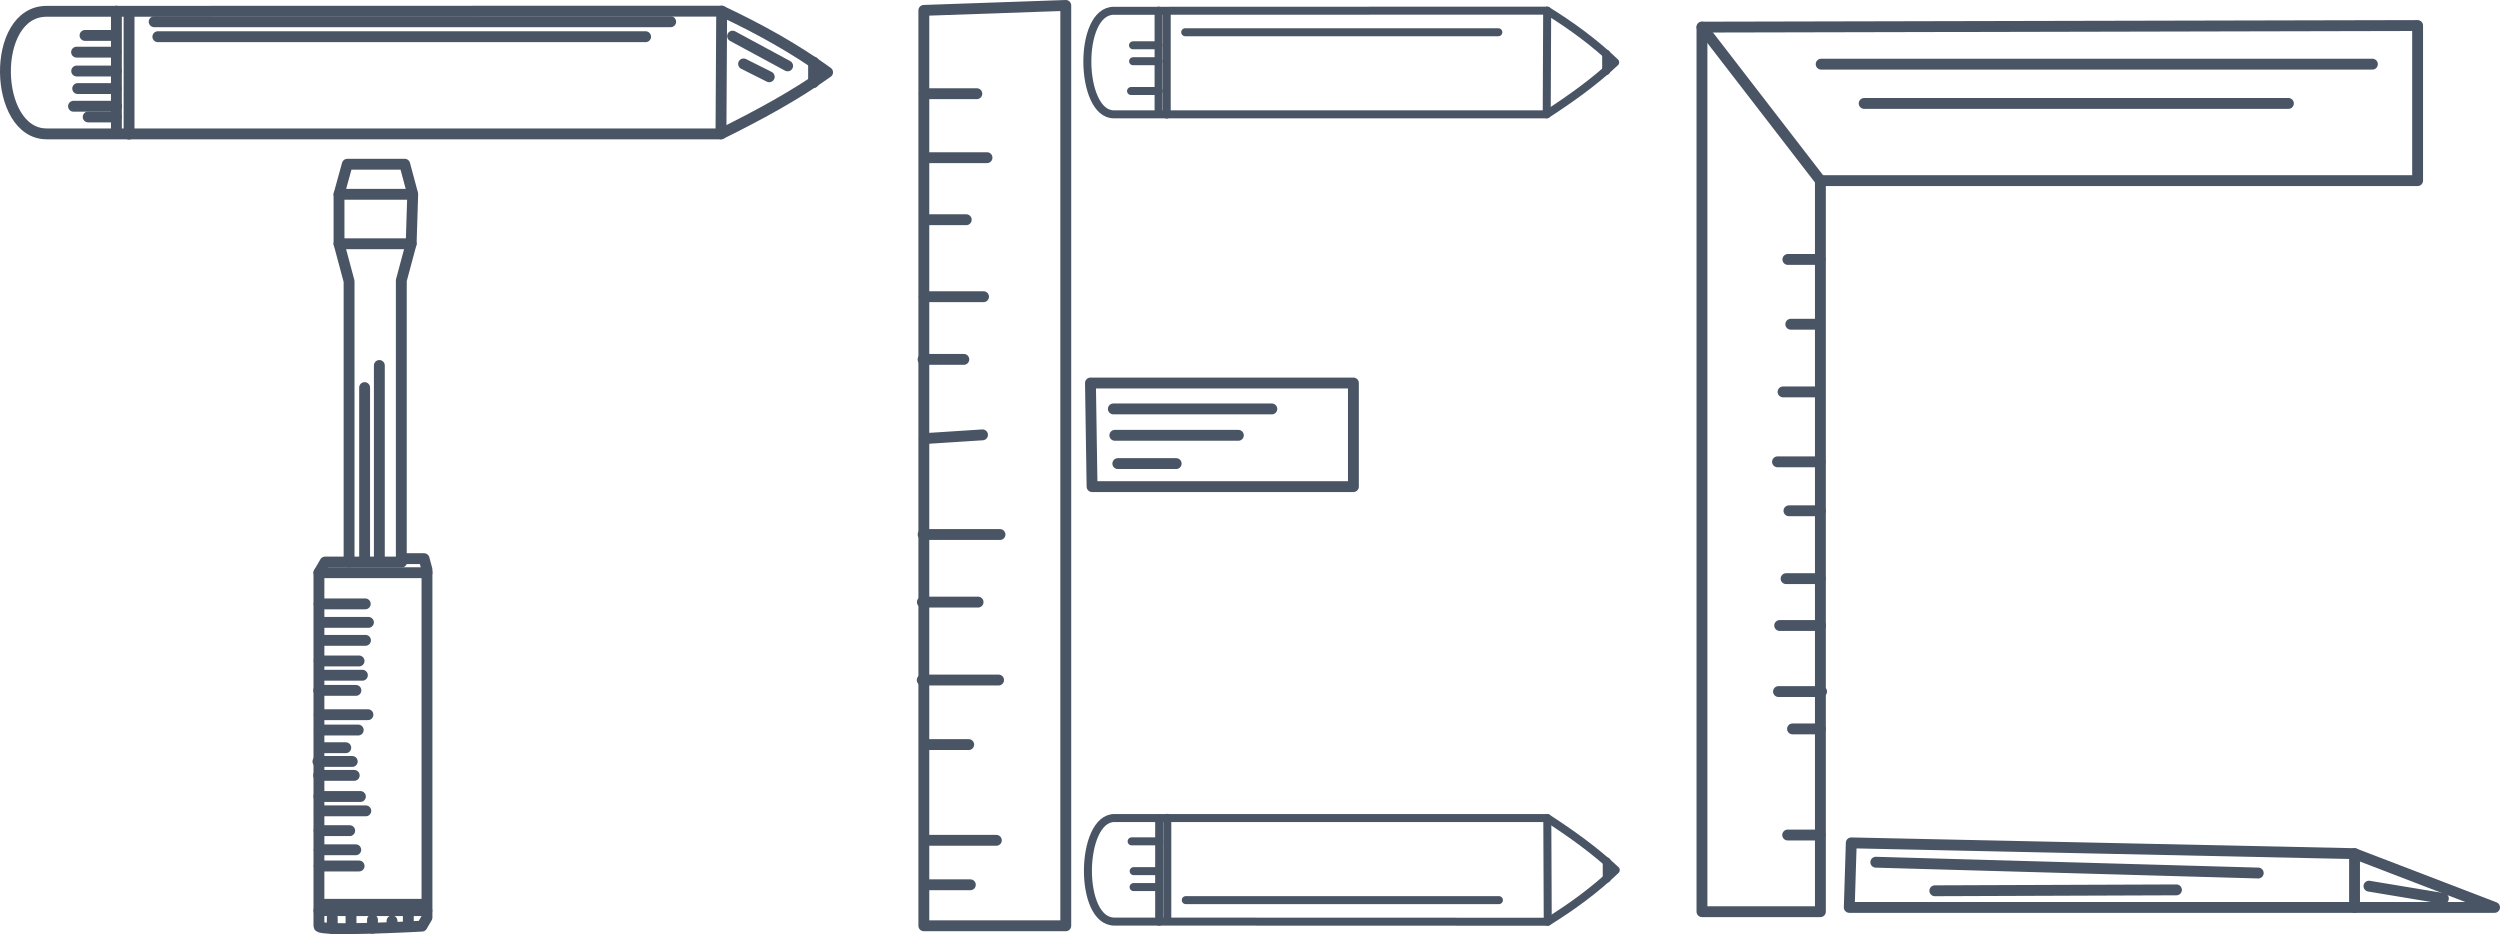 <?xml version="1.0" encoding="UTF-8" standalone="no"?>
<!-- Created with Inkscape (http://www.inkscape.org/) -->

<svg
   width="368.31mm"
   height="137.617mm"
   viewBox="0 0 368.31 137.617"
   version="1.1"
   id="svg5"
   inkscape:version="1.1.1 (eb90963e84, 2021-10-02)"
   sodipodi:docname="logo.svg"
   xmlns:inkscape="http://www.inkscape.org/namespaces/inkscape"
   xmlns:sodipodi="http://sodipodi.sourceforge.net/DTD/sodipodi-0.dtd"
   xmlns="http://www.w3.org/2000/svg"
   xmlns:svg="http://www.w3.org/2000/svg">
  <sodipodi:namedview
     id="namedview7"
     pagecolor="#ffffff"
     bordercolor="#666666"
     borderopacity="1.0"
     inkscape:pageshadow="2"
     inkscape:pageopacity="0.0"
     inkscape:pagecheckerboard="0"
     inkscape:document-units="mm"
     showgrid="false"
     inkscape:zoom="0.37549453"
     inkscape:cx="792.28851"
     inkscape:cy="544.61513"
     inkscape:window-width="1920"
     inkscape:window-height="1008"
     inkscape:window-x="0"
     inkscape:window-y="0"
     inkscape:window-maximized="1"
     inkscape:current-layer="layer1" />
  <defs
     id="defs2" />
  <g
     inkscape:label="Layer 1"
     inkscape:groupmode="layer"
     id="layer1"
     transform="translate(-28.664,-63.165)">
    <path
       style="fill:none;stroke:#495464;stroke-width:1.601;stroke-linecap:round;stroke-linejoin:round;stroke-miterlimit:4;stroke-dasharray:none;stroke-opacity:1"
       d="m 35.533,64.831 c -8.306,0 -7.876,18.056 0,18.056 h 99.346 c 5.558,-2.751 10.937,-5.654 15.71,-9.07 -4.71,-3.43 -9.993,-6.364 -15.607,-9.011 z"
       id="path857"
       sodipodi:nodetypes="cccccc"
       inkscape:export-filename="/home/caleb/Documents/Javascript/reactjs/public/logo.png"
       inkscape:export-xdpi="96"
       inkscape:export-ydpi="96" />
    <path
       style="fill:none;stroke:#495464;stroke-width:1.601;stroke-linecap:round;stroke-linejoin:round;stroke-miterlimit:4;stroke-dasharray:none;stroke-opacity:1"
       d="M 45.813,64.809 V 82.81"
       id="path3573"
       inkscape:export-filename="/home/caleb/Documents/Javascript/reactjs/public/logo.png"
       inkscape:export-xdpi="96"
       inkscape:export-ydpi="96" />
    <path
       style="fill:none;stroke:#495464;stroke-width:1.601;stroke-linecap:round;stroke-linejoin:round;stroke-miterlimit:4;stroke-dasharray:none;stroke-opacity:1"
       d="M 47.677,64.976 V 82.926"
       id="path3575"
       inkscape:export-filename="/home/caleb/Documents/Javascript/reactjs/public/logo.png"
       inkscape:export-xdpi="96"
       inkscape:export-ydpi="96" />
    <path
       style="fill:none;stroke:#495464;stroke-width:1.601;stroke-linecap:round;stroke-linejoin:round;stroke-miterlimit:4;stroke-dasharray:none;stroke-opacity:1"
       d="M 134.983,64.806 134.88,82.887"
       id="path3577"
       inkscape:export-filename="/home/caleb/Documents/Javascript/reactjs/public/logo.png"
       inkscape:export-xdpi="96"
       inkscape:export-ydpi="96" />
    <path
       style="fill:none;stroke:#495464;stroke-width:1.601;stroke-linecap:round;stroke-linejoin:round;stroke-miterlimit:4;stroke-dasharray:none;stroke-opacity:1"
       d="m 148.522,72.308 v 3.02"
       id="path3579"
       inkscape:export-filename="/home/caleb/Documents/Javascript/reactjs/public/logo.png"
       inkscape:export-xdpi="96"
       inkscape:export-ydpi="96" />
    <path
       style="fill:none;stroke:#495464;stroke-width:1.601;stroke-linecap:round;stroke-linejoin:round;stroke-miterlimit:4;stroke-dasharray:none;stroke-opacity:1"
       d="m 81.332,87.359 h 6.956 l 1.18,4.402 -0.231,7.313 -1.451,5.407 v 40.988 h 3.352 l 0.43,1.604 v 51.261 l -0.736,1.274 c 0,0 -15.182,0.841 -15.182,0 v -52.074 l 0.903,-1.565 h 3.538 v -41.361 L 78.609,99.074 V 91.79 l 1.22,-4.427 1.503,-0.005"
       id="path3581"
       sodipodi:nodetypes="ccccccccccscccccccc"
       inkscape:export-filename="/home/caleb/Documents/Javascript/reactjs/public/logo.png"
       inkscape:export-xdpi="96"
       inkscape:export-ydpi="96" />
    <path
       style="fill:none;stroke:#495464;stroke-width:1.601;stroke-linecap:round;stroke-linejoin:round;stroke-miterlimit:4;stroke-dasharray:none;stroke-opacity:1"
       d="m 80.091,145.969 h 7.743 v -0.504"
       id="path3863"
       inkscape:export-filename="/home/caleb/Documents/Javascript/reactjs/public/logo.png"
       inkscape:export-xdpi="96"
       inkscape:export-ydpi="96" />
    <path
       style="fill:none;stroke:#495464;stroke-width:1.601;stroke-linecap:round;stroke-linejoin:round;stroke-miterlimit:4;stroke-dasharray:none;stroke-opacity:1"
       d="m 75.65,147.533 h 15.918"
       id="path3865"
       inkscape:export-filename="/home/caleb/Documents/Javascript/reactjs/public/logo.png"
       inkscape:export-xdpi="96"
       inkscape:export-ydpi="96" />
    <path
       style="fill:none;stroke:#495464;stroke-width:1.601;stroke-linecap:round;stroke-linejoin:round;stroke-miterlimit:4;stroke-dasharray:none;stroke-opacity:1"
       d="m 75.676,152.132 h 6.798"
       id="path3867"
       inkscape:export-filename="/home/caleb/Documents/Javascript/reactjs/public/logo.png"
       inkscape:export-xdpi="96"
       inkscape:export-ydpi="96" />
    <path
       style="fill:none;stroke:#495464;stroke-width:1.601;stroke-linecap:round;stroke-linejoin:round;stroke-miterlimit:4;stroke-dasharray:none;stroke-opacity:1"
       d="m 75.738,154.856 h 7.207"
       id="path3869"
       inkscape:export-filename="/home/caleb/Documents/Javascript/reactjs/public/logo.png"
       inkscape:export-xdpi="96"
       inkscape:export-ydpi="96" />
    <path
       style="fill:none;stroke:#495464;stroke-width:1.601;stroke-linecap:round;stroke-linejoin:round;stroke-miterlimit:4;stroke-dasharray:none;stroke-opacity:1"
       d="m 75.733,157.502 h 6.777"
       id="path3871"
       inkscape:export-filename="/home/caleb/Documents/Javascript/reactjs/public/logo.png"
       inkscape:export-xdpi="96"
       inkscape:export-ydpi="96" />
    <path
       style="fill:none;stroke:#495464;stroke-width:1.601;stroke-linecap:round;stroke-linejoin:round;stroke-miterlimit:4;stroke-dasharray:none;stroke-opacity:1"
       d="m 75.678,160.542 h 5.888"
       id="path3873"
       inkscape:export-filename="/home/caleb/Documents/Javascript/reactjs/public/logo.png"
       inkscape:export-xdpi="96"
       inkscape:export-ydpi="96" />
    <path
       style="fill:none;stroke:#495464;stroke-width:1.601;stroke-linecap:round;stroke-linejoin:round;stroke-miterlimit:4;stroke-dasharray:none;stroke-opacity:1"
       d="m 75.745,162.644 h 6.309"
       id="path3875"
       inkscape:export-filename="/home/caleb/Documents/Javascript/reactjs/public/logo.png"
       inkscape:export-xdpi="96"
       inkscape:export-ydpi="96" />
    <path
       style="fill:none;stroke:#495464;stroke-width:1.601;stroke-linecap:round;stroke-linejoin:round;stroke-miterlimit:4;stroke-dasharray:none;stroke-opacity:1"
       d="m 75.623,164.876 h 5.474"
       id="path3877"
       inkscape:export-filename="/home/caleb/Documents/Javascript/reactjs/public/logo.png"
       inkscape:export-xdpi="96"
       inkscape:export-ydpi="96" />
    <path
       style="fill:none;stroke:#495464;stroke-width:1.601;stroke-linecap:round;stroke-linejoin:round;stroke-miterlimit:4;stroke-dasharray:none;stroke-opacity:1"
       d="m 75.686,168.456 h 7.185"
       id="path3879"
       inkscape:export-filename="/home/caleb/Documents/Javascript/reactjs/public/logo.png"
       inkscape:export-xdpi="96"
       inkscape:export-ydpi="96" />
    <path
       style="fill:none;stroke:#495464;stroke-width:1.601;stroke-linecap:round;stroke-linejoin:round;stroke-miterlimit:4;stroke-dasharray:none;stroke-opacity:1"
       d="M 75.704,170.716 H 81.44"
       id="path3881"
       inkscape:export-filename="/home/caleb/Documents/Javascript/reactjs/public/logo.png"
       inkscape:export-xdpi="96"
       inkscape:export-ydpi="96" />
    <path
       style="fill:none;stroke:#495464;stroke-width:1.601;stroke-linecap:round;stroke-linejoin:round;stroke-miterlimit:4;stroke-dasharray:none;stroke-opacity:1"
       d="m 75.729,173.324 h 3.874"
       id="path3883"
       inkscape:export-filename="/home/caleb/Documents/Javascript/reactjs/public/logo.png"
       inkscape:export-xdpi="96"
       inkscape:export-ydpi="96" />
    <path
       style="fill:none;stroke:#495464;stroke-width:1.601;stroke-linecap:round;stroke-linejoin:round;stroke-miterlimit:4;stroke-dasharray:none;stroke-opacity:1"
       d="m 75.5,175.347 h 5.059"
       id="path3885"
       inkscape:export-filename="/home/caleb/Documents/Javascript/reactjs/public/logo.png"
       inkscape:export-xdpi="96"
       inkscape:export-ydpi="96" />
    <path
       style="fill:none;stroke:#495464;stroke-width:1.601;stroke-linecap:round;stroke-linejoin:round;stroke-miterlimit:4;stroke-dasharray:none;stroke-opacity:1"
       d="m 75.61,177.398 h 5.241"
       id="path3887"
       inkscape:export-filename="/home/caleb/Documents/Javascript/reactjs/public/logo.png"
       inkscape:export-xdpi="96"
       inkscape:export-ydpi="96" />
    <path
       style="fill:none;stroke:#495464;stroke-width:1.601;stroke-linecap:round;stroke-linejoin:round;stroke-miterlimit:4;stroke-dasharray:none;stroke-opacity:1"
       d="m 75.647,180.509 h 6.112"
       id="path3889"
       inkscape:export-filename="/home/caleb/Documents/Javascript/reactjs/public/logo.png"
       inkscape:export-xdpi="96"
       inkscape:export-ydpi="96" />
    <path
       style="fill:none;stroke:#495464;stroke-width:1.601;stroke-linecap:round;stroke-linejoin:round;stroke-miterlimit:4;stroke-dasharray:none;stroke-opacity:1"
       d="m 75.711,182.624 h 6.846"
       id="path3891"
       inkscape:export-filename="/home/caleb/Documents/Javascript/reactjs/public/logo.png"
       inkscape:export-xdpi="96"
       inkscape:export-ydpi="96" />
    <path
       style="fill:none;stroke:#495464;stroke-width:1.601;stroke-linecap:round;stroke-linejoin:round;stroke-miterlimit:4;stroke-dasharray:none;stroke-opacity:1"
       d="m 75.669,185.542 h 4.513"
       id="path3893"
       inkscape:export-filename="/home/caleb/Documents/Javascript/reactjs/public/logo.png"
       inkscape:export-xdpi="96"
       inkscape:export-ydpi="96" />
    <path
       style="fill:none;stroke:#495464;stroke-width:1.601;stroke-linecap:round;stroke-linejoin:round;stroke-miterlimit:4;stroke-dasharray:none;stroke-opacity:1"
       d="m 75.689,188.359 h 5.387"
       id="path3895"
       inkscape:export-filename="/home/caleb/Documents/Javascript/reactjs/public/logo.png"
       inkscape:export-xdpi="96"
       inkscape:export-ydpi="96" />
    <path
       style="fill:none;stroke:#495464;stroke-width:1.601;stroke-linecap:round;stroke-linejoin:round;stroke-miterlimit:4;stroke-dasharray:none;stroke-opacity:1"
       d="m 75.686,190.748 h 5.883"
       id="path3897"
       inkscape:export-filename="/home/caleb/Documents/Javascript/reactjs/public/logo.png"
       inkscape:export-xdpi="96"
       inkscape:export-ydpi="96" />
    <path
       style="fill:none;stroke:#495464;stroke-width:1.601;stroke-linecap:round;stroke-linejoin:round;stroke-miterlimit:4;stroke-dasharray:none;stroke-opacity:1"
       d="M 75.769,196.392 H 91.475"
       id="path3899"
       inkscape:export-filename="/home/caleb/Documents/Javascript/reactjs/public/logo.png"
       inkscape:export-xdpi="96"
       inkscape:export-ydpi="96" />
    <path
       style="fill:none;stroke:#495464;stroke-width:1.601;stroke-linecap:round;stroke-linejoin:round;stroke-miterlimit:4;stroke-dasharray:none;stroke-opacity:1"
       d="M 75.65,197.324 H 91.551"
       id="path3901"
       inkscape:export-filename="/home/caleb/Documents/Javascript/reactjs/public/logo.png"
       inkscape:export-xdpi="96"
       inkscape:export-ydpi="96" />
    <path
       style="fill:none;stroke:#495464;stroke-width:1.601;stroke-linecap:round;stroke-linejoin:round;stroke-miterlimit:4;stroke-dasharray:none;stroke-opacity:1"
       d="m 80.377,199.963 v -1.788"
       id="path3903"
       inkscape:export-filename="/home/caleb/Documents/Javascript/reactjs/public/logo.png"
       inkscape:export-xdpi="96"
       inkscape:export-ydpi="96" />
    <path
       style="fill:none;stroke:#495464;stroke-width:1.601;stroke-linecap:round;stroke-linejoin:round;stroke-miterlimit:4;stroke-dasharray:none;stroke-opacity:1"
       d="m 77.614,199.968 v -1.58"
       id="path3905"
       inkscape:export-filename="/home/caleb/Documents/Javascript/reactjs/public/logo.png"
       inkscape:export-xdpi="96"
       inkscape:export-ydpi="96" />
    <path
       style="fill:none;stroke:#495464;stroke-width:1.601;stroke-linecap:round;stroke-linejoin:round;stroke-miterlimit:4;stroke-dasharray:none;stroke-opacity:1"
       d="m 83.539,199.904 v -1.228"
       id="path3907"
       inkscape:export-filename="/home/caleb/Documents/Javascript/reactjs/public/logo.png"
       inkscape:export-xdpi="96"
       inkscape:export-ydpi="96" />
    <path
       style="fill:none;stroke:#495464;stroke-width:1.601;stroke-linecap:round;stroke-linejoin:round;stroke-miterlimit:4;stroke-dasharray:none;stroke-opacity:1"
       d="m 88.819,199.554 v -1.441"
       id="path3909"
       inkscape:export-filename="/home/caleb/Documents/Javascript/reactjs/public/logo.png"
       inkscape:export-xdpi="96"
       inkscape:export-ydpi="96" />
    <path
       style="fill:none;stroke:#495464;stroke-width:1.601;stroke-linecap:round;stroke-linejoin:round;stroke-miterlimit:4;stroke-dasharray:none;stroke-opacity:1"
       d="m 86.42,199.676 v -0.84"
       id="path3911"
       inkscape:export-filename="/home/caleb/Documents/Javascript/reactjs/public/logo.png"
       inkscape:export-xdpi="96"
       inkscape:export-ydpi="96" />
    <path
       style="fill:none;stroke:#495464;stroke-width:1.601;stroke-linecap:round;stroke-linejoin:round;stroke-miterlimit:4;stroke-dasharray:none;stroke-opacity:1"
       d="M 78.609,91.79 H 89.435"
       id="path3913"
       inkscape:export-filename="/home/caleb/Documents/Javascript/reactjs/public/logo.png"
       inkscape:export-xdpi="96"
       inkscape:export-ydpi="96" />
    <path
       style="fill:none;stroke:#495464;stroke-width:1.601;stroke-linecap:round;stroke-linejoin:round;stroke-miterlimit:4;stroke-dasharray:none;stroke-opacity:1"
       d="M 78.609,99.074 H 89.237"
       id="path3915"
       inkscape:export-filename="/home/caleb/Documents/Javascript/reactjs/public/logo.png"
       inkscape:export-xdpi="96"
       inkscape:export-ydpi="96" />
    <path
       style="fill:none;stroke:#495464;stroke-width:1.601;stroke-linecap:round;stroke-linejoin:round;stroke-miterlimit:4;stroke-dasharray:none;stroke-opacity:1"
       d="M 82.381,145.895 V 120.265"
       id="path4197"
       inkscape:export-filename="/home/caleb/Documents/Javascript/reactjs/public/logo.png"
       inkscape:export-xdpi="96"
       inkscape:export-ydpi="96" />
    <path
       style="fill:none;stroke:#495464;stroke-width:1.601;stroke-linecap:round;stroke-linejoin:round;stroke-miterlimit:4;stroke-dasharray:none;stroke-opacity:1"
       d="M 84.551,145.876 V 117.008"
       id="path4199"
       inkscape:export-filename="/home/caleb/Documents/Javascript/reactjs/public/logo.png"
       inkscape:export-xdpi="96"
       inkscape:export-ydpi="96" />
    <path
       style="fill:none;stroke:#495464;stroke-width:1.601;stroke-linecap:round;stroke-linejoin:round;stroke-miterlimit:4;stroke-dasharray:none;stroke-opacity:1"
       d="m 41.19,68.385 h 4.526"
       id="path4366"
       inkscape:export-filename="/home/caleb/Documents/Javascript/reactjs/public/logo.png"
       inkscape:export-xdpi="96"
       inkscape:export-ydpi="96" />
    <path
       style="fill:none;stroke:#495464;stroke-width:1.601;stroke-linecap:round;stroke-linejoin:round;stroke-miterlimit:4;stroke-dasharray:none;stroke-opacity:1"
       d="m 39.943,70.848 h 5.829"
       id="path4368"
       inkscape:export-filename="/home/caleb/Documents/Javascript/reactjs/public/logo.png"
       inkscape:export-xdpi="96"
       inkscape:export-ydpi="96" />
    <path
       style="fill:none;stroke:#495464;stroke-width:1.601;stroke-linecap:round;stroke-linejoin:round;stroke-miterlimit:4;stroke-dasharray:none;stroke-opacity:1"
       d="m 39.961,73.627 h 5.849"
       id="path4403"
       inkscape:export-filename="/home/caleb/Documents/Javascript/reactjs/public/logo.png"
       inkscape:export-xdpi="96"
       inkscape:export-ydpi="96" />
    <path
       style="fill:none;stroke:#495464;stroke-width:1.601;stroke-linecap:round;stroke-linejoin:round;stroke-miterlimit:4;stroke-dasharray:none;stroke-opacity:1"
       d="m 40.109,76.211 h 5.666"
       id="path4405"
       inkscape:export-filename="/home/caleb/Documents/Javascript/reactjs/public/logo.png"
       inkscape:export-xdpi="96"
       inkscape:export-ydpi="96" />
    <path
       style="fill:none;stroke:#495464;stroke-width:1.601;stroke-linecap:round;stroke-linejoin:round;stroke-miterlimit:4;stroke-dasharray:none;stroke-opacity:1"
       d="m 39.494,78.819 h 6.357"
       id="path4407"
       inkscape:export-filename="/home/caleb/Documents/Javascript/reactjs/public/logo.png"
       inkscape:export-xdpi="96"
       inkscape:export-ydpi="96" />
    <path
       style="fill:none;stroke:#495464;stroke-width:1.601;stroke-linecap:round;stroke-linejoin:round;stroke-miterlimit:4;stroke-dasharray:none;stroke-opacity:1"
       d="m 41.655,80.393 h 4.148"
       id="path4409"
       inkscape:export-filename="/home/caleb/Documents/Javascript/reactjs/public/logo.png"
       inkscape:export-xdpi="96"
       inkscape:export-ydpi="96" />
    <path
       style="fill:none;stroke:#495464;stroke-width:1.601;stroke-linecap:round;stroke-linejoin:round;stroke-miterlimit:4;stroke-dasharray:none;stroke-opacity:1"
       d="m 136.591,68.487 8.11,4.384"
       id="path4425"
       inkscape:export-filename="/home/caleb/Documents/Javascript/reactjs/public/logo.png"
       inkscape:export-xdpi="96"
       inkscape:export-ydpi="96" />
    <path
       style="fill:none;stroke:#495464;stroke-width:1.601;stroke-linecap:round;stroke-linejoin:round;stroke-miterlimit:4;stroke-dasharray:none;stroke-opacity:1"
       d="m 138.211,72.581 3.78,1.897"
       id="path4431"
       inkscape:export-filename="/home/caleb/Documents/Javascript/reactjs/public/logo.png"
       inkscape:export-xdpi="96"
       inkscape:export-ydpi="96" />
    <path
       style="fill:none;stroke:#495464;stroke-width:1.601;stroke-linecap:round;stroke-linejoin:round;stroke-miterlimit:4;stroke-dasharray:none;stroke-opacity:1"
       d="M 51.375,66.368 H 127.471"
       id="path4433"
       inkscape:export-filename="/home/caleb/Documents/Javascript/reactjs/public/logo.png"
       inkscape:export-xdpi="96"
       inkscape:export-ydpi="96" />
    <path
       style="fill:none;stroke:#495464;stroke-width:1.601;stroke-linecap:round;stroke-linejoin:round;stroke-miterlimit:4;stroke-dasharray:none;stroke-opacity:1"
       d="M 51.919,68.572 H 123.778"
       id="path4437"
       inkscape:export-filename="/home/caleb/Documents/Javascript/reactjs/public/logo.png"
       inkscape:export-xdpi="96"
       inkscape:export-ydpi="96" />
    <path
       style="fill:none;stroke:#495464;stroke-width:1.179;stroke-linecap:round;stroke-linejoin:round;stroke-miterlimit:4;stroke-dasharray:none;stroke-opacity:1"
       d="m 192.753,64.754 c -5.332,0 -5.056,15.255 0,15.255 h 63.78 c 3.568,-2.324 7.022,-4.777 10.086,-7.663 -3.024,-2.898 -6.415,-5.377 -10.02,-7.613 z"
       id="path857-8"
       sodipodi:nodetypes="cccccc"
       inkscape:export-filename="/home/caleb/Documents/Javascript/reactjs/public/logo.png"
       inkscape:export-xdpi="96"
       inkscape:export-ydpi="96" />
    <path
       style="fill:none;stroke:#495464;stroke-width:1.179;stroke-linecap:round;stroke-linejoin:round;stroke-miterlimit:4;stroke-dasharray:none;stroke-opacity:1"
       d="M 199.352,64.736 V 79.945"
       id="path3573-8"
       inkscape:export-filename="/home/caleb/Documents/Javascript/reactjs/public/logo.png"
       inkscape:export-xdpi="96"
       inkscape:export-ydpi="96" />
    <path
       style="fill:none;stroke:#495464;stroke-width:1.179;stroke-linecap:round;stroke-linejoin:round;stroke-miterlimit:4;stroke-dasharray:none;stroke-opacity:1"
       d="M 200.549,64.877 V 80.042"
       id="path3575-3"
       inkscape:export-filename="/home/caleb/Documents/Javascript/reactjs/public/logo.png"
       inkscape:export-xdpi="96"
       inkscape:export-ydpi="96" />
    <path
       style="fill:none;stroke:#495464;stroke-width:1.179;stroke-linecap:round;stroke-linejoin:round;stroke-miterlimit:4;stroke-dasharray:none;stroke-opacity:1"
       d="m 256.599,64.733 -0.066,15.276"
       id="path3577-1"
       inkscape:export-filename="/home/caleb/Documents/Javascript/reactjs/public/logo.png"
       inkscape:export-xdpi="96"
       inkscape:export-ydpi="96" />
    <path
       style="fill:none;stroke:#495464;stroke-width:1.179;stroke-linecap:round;stroke-linejoin:round;stroke-miterlimit:4;stroke-dasharray:none;stroke-opacity:1"
       d="M 265.291,71.072 V 73.623"
       id="path3579-8"
       inkscape:export-filename="/home/caleb/Documents/Javascript/reactjs/public/logo.png"
       inkscape:export-xdpi="96"
       inkscape:export-ydpi="96" />
    <path
       style="fill:none;stroke:#495464;stroke-width:1.179;stroke-linecap:round;stroke-linejoin:round;stroke-miterlimit:4;stroke-dasharray:none;stroke-opacity:1"
       d="m 195.584,69.838 h 3.742"
       id="path4368-6"
       inkscape:export-filename="/home/caleb/Documents/Javascript/reactjs/public/logo.png"
       inkscape:export-xdpi="96"
       inkscape:export-ydpi="96" />
    <path
       style="fill:none;stroke:#495464;stroke-width:1.179;stroke-linecap:round;stroke-linejoin:round;stroke-miterlimit:4;stroke-dasharray:none;stroke-opacity:1"
       d="m 195.595,72.186 h 3.755"
       id="path4403-4"
       inkscape:export-filename="/home/caleb/Documents/Javascript/reactjs/public/logo.png"
       inkscape:export-xdpi="96"
       inkscape:export-ydpi="96" />
    <path
       style="fill:none;stroke:#495464;stroke-width:1.179;stroke-linecap:round;stroke-linejoin:round;stroke-miterlimit:4;stroke-dasharray:none;stroke-opacity:1"
       d="m 195.296,76.573 h 4.081"
       id="path4407-3"
       inkscape:export-filename="/home/caleb/Documents/Javascript/reactjs/public/logo.png"
       inkscape:export-xdpi="96"
       inkscape:export-ydpi="96" />
    <path
       style="fill:none;stroke:#495464;stroke-width:1.179;stroke-linecap:round;stroke-linejoin:round;stroke-miterlimit:4;stroke-dasharray:none;stroke-opacity:1"
       d="m 203.272,67.915 h 46.133"
       id="path4437-4"
       inkscape:export-filename="/home/caleb/Documents/Javascript/reactjs/public/logo.png"
       inkscape:export-xdpi="96"
       inkscape:export-ydpi="96" />
    <path
       style="fill:none;stroke:#495464;stroke-width:1.179;stroke-linecap:round;stroke-linejoin:round;stroke-miterlimit:4;stroke-dasharray:none;stroke-opacity:1"
       d="m 192.838,198.937 c -5.332,0 -5.056,-15.255 0,-15.255 h 63.78 c 3.568,2.324 7.022,4.777 10.086,7.663 -3.024,2.898 -6.415,5.377 -10.02,7.613 z"
       id="path857-8-8"
       sodipodi:nodetypes="cccccc"
       inkscape:export-filename="/home/caleb/Documents/Javascript/reactjs/public/logo.png"
       inkscape:export-xdpi="96"
       inkscape:export-ydpi="96" />
    <path
       style="fill:none;stroke:#495464;stroke-width:1.179;stroke-linecap:round;stroke-linejoin:round;stroke-miterlimit:4;stroke-dasharray:none;stroke-opacity:1"
       d="M 199.437,198.955 V 183.746"
       id="path3573-8-8"
       inkscape:export-filename="/home/caleb/Documents/Javascript/reactjs/public/logo.png"
       inkscape:export-xdpi="96"
       inkscape:export-ydpi="96" />
    <path
       style="fill:none;stroke:#495464;stroke-width:1.179;stroke-linecap:round;stroke-linejoin:round;stroke-miterlimit:4;stroke-dasharray:none;stroke-opacity:1"
       d="M 200.634,198.814 V 183.649"
       id="path3575-3-8"
       inkscape:export-filename="/home/caleb/Documents/Javascript/reactjs/public/logo.png"
       inkscape:export-xdpi="96"
       inkscape:export-ydpi="96" />
    <path
       style="fill:none;stroke:#495464;stroke-width:1.179;stroke-linecap:round;stroke-linejoin:round;stroke-miterlimit:4;stroke-dasharray:none;stroke-opacity:1"
       d="m 256.684,198.958 -0.066,-15.276"
       id="path3577-1-9"
       inkscape:export-filename="/home/caleb/Documents/Javascript/reactjs/public/logo.png"
       inkscape:export-xdpi="96"
       inkscape:export-ydpi="96" />
    <path
       style="fill:none;stroke:#495464;stroke-width:1.179;stroke-linecap:round;stroke-linejoin:round;stroke-miterlimit:4;stroke-dasharray:none;stroke-opacity:1"
       d="m 265.376,192.619 v -2.551"
       id="path3579-8-7"
       inkscape:export-filename="/home/caleb/Documents/Javascript/reactjs/public/logo.png"
       inkscape:export-xdpi="96"
       inkscape:export-ydpi="96" />
    <path
       style="fill:none;stroke:#495464;stroke-width:1.179;stroke-linecap:round;stroke-linejoin:round;stroke-miterlimit:4;stroke-dasharray:none;stroke-opacity:1"
       d="m 195.669,193.853 h 3.742"
       id="path4368-6-7"
       inkscape:export-filename="/home/caleb/Documents/Javascript/reactjs/public/logo.png"
       inkscape:export-xdpi="96"
       inkscape:export-ydpi="96" />
    <path
       style="fill:none;stroke:#495464;stroke-width:1.179;stroke-linecap:round;stroke-linejoin:round;stroke-miterlimit:4;stroke-dasharray:none;stroke-opacity:1"
       d="m 195.68,191.505 h 3.755"
       id="path4403-4-6"
       inkscape:export-filename="/home/caleb/Documents/Javascript/reactjs/public/logo.png"
       inkscape:export-xdpi="96"
       inkscape:export-ydpi="96" />
    <path
       style="fill:none;stroke:#495464;stroke-width:1.179;stroke-linecap:round;stroke-linejoin:round;stroke-miterlimit:4;stroke-dasharray:none;stroke-opacity:1"
       d="m 195.381,187.118 h 4.081"
       id="path4407-3-4"
       inkscape:export-filename="/home/caleb/Documents/Javascript/reactjs/public/logo.png"
       inkscape:export-xdpi="96"
       inkscape:export-ydpi="96" />
    <path
       style="fill:none;stroke:#495464;stroke-width:1.179;stroke-linecap:round;stroke-linejoin:round;stroke-miterlimit:4;stroke-dasharray:none;stroke-opacity:1"
       d="m 203.357,195.776 h 46.133"
       id="path4437-4-3"
       inkscape:export-filename="/home/caleb/Documents/Javascript/reactjs/public/logo.png"
       inkscape:export-xdpi="96"
       inkscape:export-ydpi="96" />
    <path
       style="fill:none;stroke:#495464;stroke-width:1.601;stroke-linecap:round;stroke-linejoin:round;stroke-miterlimit:4;stroke-dasharray:none;stroke-opacity:1"
       d="M 164.768,64.695 V 199.556 h 20.91 V 63.966 Z"
       id="path4554"
       inkscape:export-filename="/home/caleb/Documents/Javascript/reactjs/public/logo.png"
       inkscape:export-xdpi="96"
       inkscape:export-ydpi="96" />
    <path
       style="fill:none;stroke:#495464;stroke-width:1.601;stroke-linecap:round;stroke-linejoin:round;stroke-miterlimit:4;stroke-dasharray:none;stroke-opacity:1"
       d="m 164.823,76.97 h 7.753"
       id="path4622"
       inkscape:export-filename="/home/caleb/Documents/Javascript/reactjs/public/logo.png"
       inkscape:export-xdpi="96"
       inkscape:export-ydpi="96" />
    <path
       style="fill:none;stroke:#495464;stroke-width:1.601;stroke-linecap:round;stroke-linejoin:round;stroke-miterlimit:4;stroke-dasharray:none;stroke-opacity:1"
       d="m 165.064,86.394 h 9.01"
       id="path4624"
       inkscape:export-filename="/home/caleb/Documents/Javascript/reactjs/public/logo.png"
       inkscape:export-xdpi="96"
       inkscape:export-ydpi="96" />
    <path
       style="fill:none;stroke:#495464;stroke-width:1.601;stroke-linecap:round;stroke-linejoin:round;stroke-miterlimit:4;stroke-dasharray:none;stroke-opacity:1"
       d="m 165.049,95.536 h 5.967"
       id="path4626"
       inkscape:export-filename="/home/caleb/Documents/Javascript/reactjs/public/logo.png"
       inkscape:export-xdpi="96"
       inkscape:export-ydpi="96" />
    <path
       style="fill:none;stroke:#495464;stroke-width:1.601;stroke-linecap:round;stroke-linejoin:round;stroke-miterlimit:4;stroke-dasharray:none;stroke-opacity:1"
       d="m 164.814,106.876 h 8.749"
       id="path4628"
       inkscape:export-filename="/home/caleb/Documents/Javascript/reactjs/public/logo.png"
       inkscape:export-xdpi="96"
       inkscape:export-ydpi="96" />
    <path
       style="fill:none;stroke:#495464;stroke-width:1.601;stroke-linecap:round;stroke-linejoin:round;stroke-miterlimit:4;stroke-dasharray:none;stroke-opacity:1"
       d="m 164.656,116.111 h 6.003"
       id="path4630"
       inkscape:export-filename="/home/caleb/Documents/Javascript/reactjs/public/logo.png"
       inkscape:export-xdpi="96"
       inkscape:export-ydpi="96" />
    <path
       style="fill:none;stroke:#495464;stroke-width:1.601;stroke-linecap:round;stroke-linejoin:round;stroke-miterlimit:4;stroke-dasharray:none;stroke-opacity:1"
       d="m 164.825,127.785 8.586,-0.555"
       id="path4632"
       inkscape:export-filename="/home/caleb/Documents/Javascript/reactjs/public/logo.png"
       inkscape:export-xdpi="96"
       inkscape:export-ydpi="96" />
    <path
       style="fill:none;stroke:#495464;stroke-width:1.601;stroke-linecap:round;stroke-linejoin:round;stroke-miterlimit:4;stroke-dasharray:none;stroke-opacity:1"
       d="m 164.664,141.914 h 11.324"
       id="path4634"
       inkscape:export-filename="/home/caleb/Documents/Javascript/reactjs/public/logo.png"
       inkscape:export-xdpi="96"
       inkscape:export-ydpi="96" />
    <path
       style="fill:none;stroke:#495464;stroke-width:1.601;stroke-linecap:round;stroke-linejoin:round;stroke-miterlimit:4;stroke-dasharray:none;stroke-opacity:1"
       d="m 164.549,151.87 h 8.209"
       id="path4636"
       inkscape:export-filename="/home/caleb/Documents/Javascript/reactjs/public/logo.png"
       inkscape:export-xdpi="96"
       inkscape:export-ydpi="96" />
    <path
       style="fill:none;stroke:#495464;stroke-width:1.601;stroke-linecap:round;stroke-linejoin:round;stroke-miterlimit:4;stroke-dasharray:none;stroke-opacity:1"
       d="M 164.528,163.351 H 175.779"
       id="path4638"
       inkscape:export-filename="/home/caleb/Documents/Javascript/reactjs/public/logo.png"
       inkscape:export-xdpi="96"
       inkscape:export-ydpi="96" />
    <path
       style="fill:none;stroke:#495464;stroke-width:1.601;stroke-linecap:round;stroke-linejoin:round;stroke-miterlimit:4;stroke-dasharray:none;stroke-opacity:1"
       d="m 165.012,172.861 h 6.364"
       id="path4640"
       inkscape:export-filename="/home/caleb/Documents/Javascript/reactjs/public/logo.png"
       inkscape:export-xdpi="96"
       inkscape:export-ydpi="96" />
    <path
       style="fill:none;stroke:#495464;stroke-width:1.601;stroke-linecap:round;stroke-linejoin:round;stroke-miterlimit:4;stroke-dasharray:none;stroke-opacity:1"
       d="m 165.088,186.965 h 10.361"
       id="path4642"
       inkscape:export-filename="/home/caleb/Documents/Javascript/reactjs/public/logo.png"
       inkscape:export-xdpi="96"
       inkscape:export-ydpi="96" />
    <path
       style="fill:none;stroke:#495464;stroke-width:1.601;stroke-linecap:round;stroke-linejoin:round;stroke-miterlimit:4;stroke-dasharray:none;stroke-opacity:1"
       d="m 165.106,193.514 h 6.513"
       id="path4644"
       inkscape:export-filename="/home/caleb/Documents/Javascript/reactjs/public/logo.png"
       inkscape:export-xdpi="96"
       inkscape:export-ydpi="96" />
    <path
       style="fill:none;stroke:#495464;stroke-width:1.601;stroke-linecap:round;stroke-linejoin:round;stroke-miterlimit:4;stroke-dasharray:none;stroke-opacity:1"
       d="m 189.314,119.591 h 38.739 v 15.265 h -38.503 z"
       id="path4933"
       inkscape:export-filename="/home/caleb/Documents/Javascript/reactjs/public/logo.png"
       inkscape:export-xdpi="96"
       inkscape:export-ydpi="96" />
    <path
       style="fill:none;stroke:#495464;stroke-width:1.601;stroke-linecap:round;stroke-linejoin:round;stroke-miterlimit:4;stroke-dasharray:none;stroke-opacity:1"
       d="M 279.404,67.16 V 197.478 h 17.448 V 89.776 h 87.984 V 66.926 Z"
       id="path5070"
       inkscape:export-filename="/home/caleb/Documents/Javascript/reactjs/public/logo.png"
       inkscape:export-xdpi="96"
       inkscape:export-ydpi="96" />
    <path
       style="fill:none;stroke:#495464;stroke-width:1.601;stroke-linecap:round;stroke-linejoin:round;stroke-miterlimit:4;stroke-dasharray:none;stroke-opacity:1"
       d="m 279.404,67.16 17.448,22.616"
       id="path5072"
       inkscape:export-filename="/home/caleb/Documents/Javascript/reactjs/public/logo.png"
       inkscape:export-xdpi="96"
       inkscape:export-ydpi="96" />
    <path
       style="fill:none;stroke:#495464;stroke-width:1.601;stroke-linecap:round;stroke-linejoin:round;stroke-miterlimit:4;stroke-dasharray:none;stroke-opacity:1"
       d="M 378.175,72.617 H 296.964"
       id="path5107"
       inkscape:export-filename="/home/caleb/Documents/Javascript/reactjs/public/logo.png"
       inkscape:export-xdpi="96"
       inkscape:export-ydpi="96" />
    <path
       style="fill:none;stroke:#495464;stroke-width:1.601;stroke-linecap:round;stroke-linejoin:round;stroke-miterlimit:4;stroke-dasharray:none;stroke-opacity:1"
       d="M 365.802,78.404 H 303.302"
       id="path5109"
       inkscape:export-filename="/home/caleb/Documents/Javascript/reactjs/public/logo.png"
       inkscape:export-xdpi="96"
       inkscape:export-ydpi="96" />
    <path
       style="fill:none;stroke:#495464;stroke-width:1.601;stroke-linecap:round;stroke-linejoin:round;stroke-miterlimit:4;stroke-dasharray:none;stroke-opacity:1"
       d="m 292.062,101.388 h 4.753"
       id="path5111"
       inkscape:export-filename="/home/caleb/Documents/Javascript/reactjs/public/logo.png"
       inkscape:export-xdpi="96"
       inkscape:export-ydpi="96" />
    <path
       style="fill:none;stroke:#495464;stroke-width:1.601;stroke-linecap:round;stroke-linejoin:round;stroke-miterlimit:4;stroke-dasharray:none;stroke-opacity:1"
       d="m 292.491,110.932 h 4.256"
       id="path5113"
       inkscape:export-filename="/home/caleb/Documents/Javascript/reactjs/public/logo.png"
       inkscape:export-xdpi="96"
       inkscape:export-ydpi="96" />
    <path
       style="fill:none;stroke:#495464;stroke-width:1.601;stroke-linecap:round;stroke-linejoin:round;stroke-miterlimit:4;stroke-dasharray:none;stroke-opacity:1"
       d="m 291.349,120.9 h 5.275"
       id="path5115"
       inkscape:export-filename="/home/caleb/Documents/Javascript/reactjs/public/logo.png"
       inkscape:export-xdpi="96"
       inkscape:export-ydpi="96" />
    <path
       style="fill:none;stroke:#495464;stroke-width:1.601;stroke-linecap:round;stroke-linejoin:round;stroke-miterlimit:4;stroke-dasharray:none;stroke-opacity:1"
       d="m 290.533,131.203 h 6.271"
       id="path5117"
       inkscape:export-filename="/home/caleb/Documents/Javascript/reactjs/public/logo.png"
       inkscape:export-xdpi="96"
       inkscape:export-ydpi="96" />
    <path
       style="fill:none;stroke:#495464;stroke-width:1.601;stroke-linecap:round;stroke-linejoin:round;stroke-miterlimit:4;stroke-dasharray:none;stroke-opacity:1"
       d="m 292.218,138.418 h 4.63"
       id="path5119"
       inkscape:export-filename="/home/caleb/Documents/Javascript/reactjs/public/logo.png"
       inkscape:export-xdpi="96"
       inkscape:export-ydpi="96" />
    <path
       style="fill:none;stroke:#495464;stroke-width:1.601;stroke-linecap:round;stroke-linejoin:round;stroke-miterlimit:4;stroke-dasharray:none;stroke-opacity:1"
       d="m 291.796,148.415 h 5.035"
       id="path5121"
       inkscape:export-filename="/home/caleb/Documents/Javascript/reactjs/public/logo.png"
       inkscape:export-xdpi="96"
       inkscape:export-ydpi="96" />
    <path
       style="fill:none;stroke:#495464;stroke-width:1.601;stroke-linecap:round;stroke-linejoin:round;stroke-miterlimit:4;stroke-dasharray:none;stroke-opacity:1"
       d="m 290.852,155.317 h 6.016"
       id="path5123"
       inkscape:export-filename="/home/caleb/Documents/Javascript/reactjs/public/logo.png"
       inkscape:export-xdpi="96"
       inkscape:export-ydpi="96" />
    <path
       style="fill:none;stroke:#495464;stroke-width:1.601;stroke-linecap:round;stroke-linejoin:round;stroke-miterlimit:4;stroke-dasharray:none;stroke-opacity:1"
       d="m 290.678,165.047 h 6.35"
       id="path5125"
       inkscape:export-filename="/home/caleb/Documents/Javascript/reactjs/public/logo.png"
       inkscape:export-xdpi="96"
       inkscape:export-ydpi="96" />
    <path
       style="fill:none;stroke:#495464;stroke-width:1.601;stroke-linecap:round;stroke-linejoin:round;stroke-miterlimit:4;stroke-dasharray:none;stroke-opacity:1"
       d="m 292.747,170.551 h 4.105"
       id="path5127"
       inkscape:export-filename="/home/caleb/Documents/Javascript/reactjs/public/logo.png"
       inkscape:export-xdpi="96"
       inkscape:export-ydpi="96" />
    <path
       style="fill:none;stroke:#495464;stroke-width:1.601;stroke-linecap:round;stroke-linejoin:round;stroke-miterlimit:4;stroke-dasharray:none;stroke-opacity:1"
       d="m 292.032,186.183 h 4.788"
       id="path5129"
       inkscape:export-filename="/home/caleb/Documents/Javascript/reactjs/public/logo.png"
       inkscape:export-xdpi="96"
       inkscape:export-ydpi="96" />
    <path
       style="fill:none;stroke:#495464;stroke-width:1.601;stroke-linecap:round;stroke-linejoin:round;stroke-miterlimit:4;stroke-dasharray:none;stroke-opacity:1"
       d="m 301.401,187.341 74.143,1.587 v 7.919 h -74.439 z"
       id="path5185"
       sodipodi:nodetypes="ccccc"
       inkscape:export-filename="/home/caleb/Documents/Javascript/reactjs/public/logo.png"
       inkscape:export-xdpi="96"
       inkscape:export-ydpi="96" />
    <path
       style="fill:none;stroke:#495464;stroke-width:1.601;stroke-linecap:round;stroke-linejoin:round;stroke-miterlimit:4;stroke-dasharray:none;stroke-opacity:1"
       d="m 375.543,196.848 h 20.63 l -20.63,-7.919"
       id="path5187"
       sodipodi:nodetypes="ccc"
       inkscape:export-filename="/home/caleb/Documents/Javascript/reactjs/public/logo.png"
       inkscape:export-xdpi="96"
       inkscape:export-ydpi="96" />
    <path
       style="fill:none;stroke:#495464;stroke-width:1.601;stroke-linecap:round;stroke-linejoin:round;stroke-miterlimit:4;stroke-dasharray:none;stroke-opacity:1"
       d="m 305.015,190.191 56.344,1.593"
       id="path5392"
       inkscape:export-filename="/home/caleb/Documents/Javascript/reactjs/public/logo.png"
       inkscape:export-xdpi="96"
       inkscape:export-ydpi="96" />
    <path
       style="fill:none;stroke:#495464;stroke-width:1.601;stroke-linecap:round;stroke-linejoin:round;stroke-miterlimit:4;stroke-dasharray:none;stroke-opacity:1"
       d="m 313.71,194.397 35.597,-0.132"
       id="path5394"
       inkscape:export-filename="/home/caleb/Documents/Javascript/reactjs/public/logo.png"
       inkscape:export-xdpi="96"
       inkscape:export-ydpi="96" />
    <path
       style="fill:none;stroke:#495464;stroke-width:1.601;stroke-linecap:round;stroke-linejoin:round;stroke-miterlimit:4;stroke-dasharray:none;stroke-opacity:1"
       d="m 377.668,193.718 10.966,1.823"
       id="path5398"
       inkscape:export-filename="/home/caleb/Documents/Javascript/reactjs/public/logo.png"
       inkscape:export-xdpi="96"
       inkscape:export-ydpi="96" />
    <path
       style="fill:none;stroke:#495464;stroke-width:1.601;stroke-linecap:round;stroke-linejoin:round;stroke-miterlimit:4;stroke-dasharray:none;stroke-opacity:1"
       d="m 192.684,123.41 h 23.351"
       id="path7131" />
    <path
       style="fill:none;stroke:#495464;stroke-width:1.601;stroke-linecap:round;stroke-linejoin:round;stroke-miterlimit:4;stroke-dasharray:none;stroke-opacity:1"
       d="m 192.905,127.299 h 18.198"
       id="path7133" />
    <path
       style="fill:none;stroke:#495464;stroke-width:1.601;stroke-linecap:round;stroke-linejoin:round;stroke-miterlimit:4;stroke-dasharray:none;stroke-opacity:1"
       d="M 193.346,131.464 H 201.944"
       id="path7135" />
  </g>
</svg>
